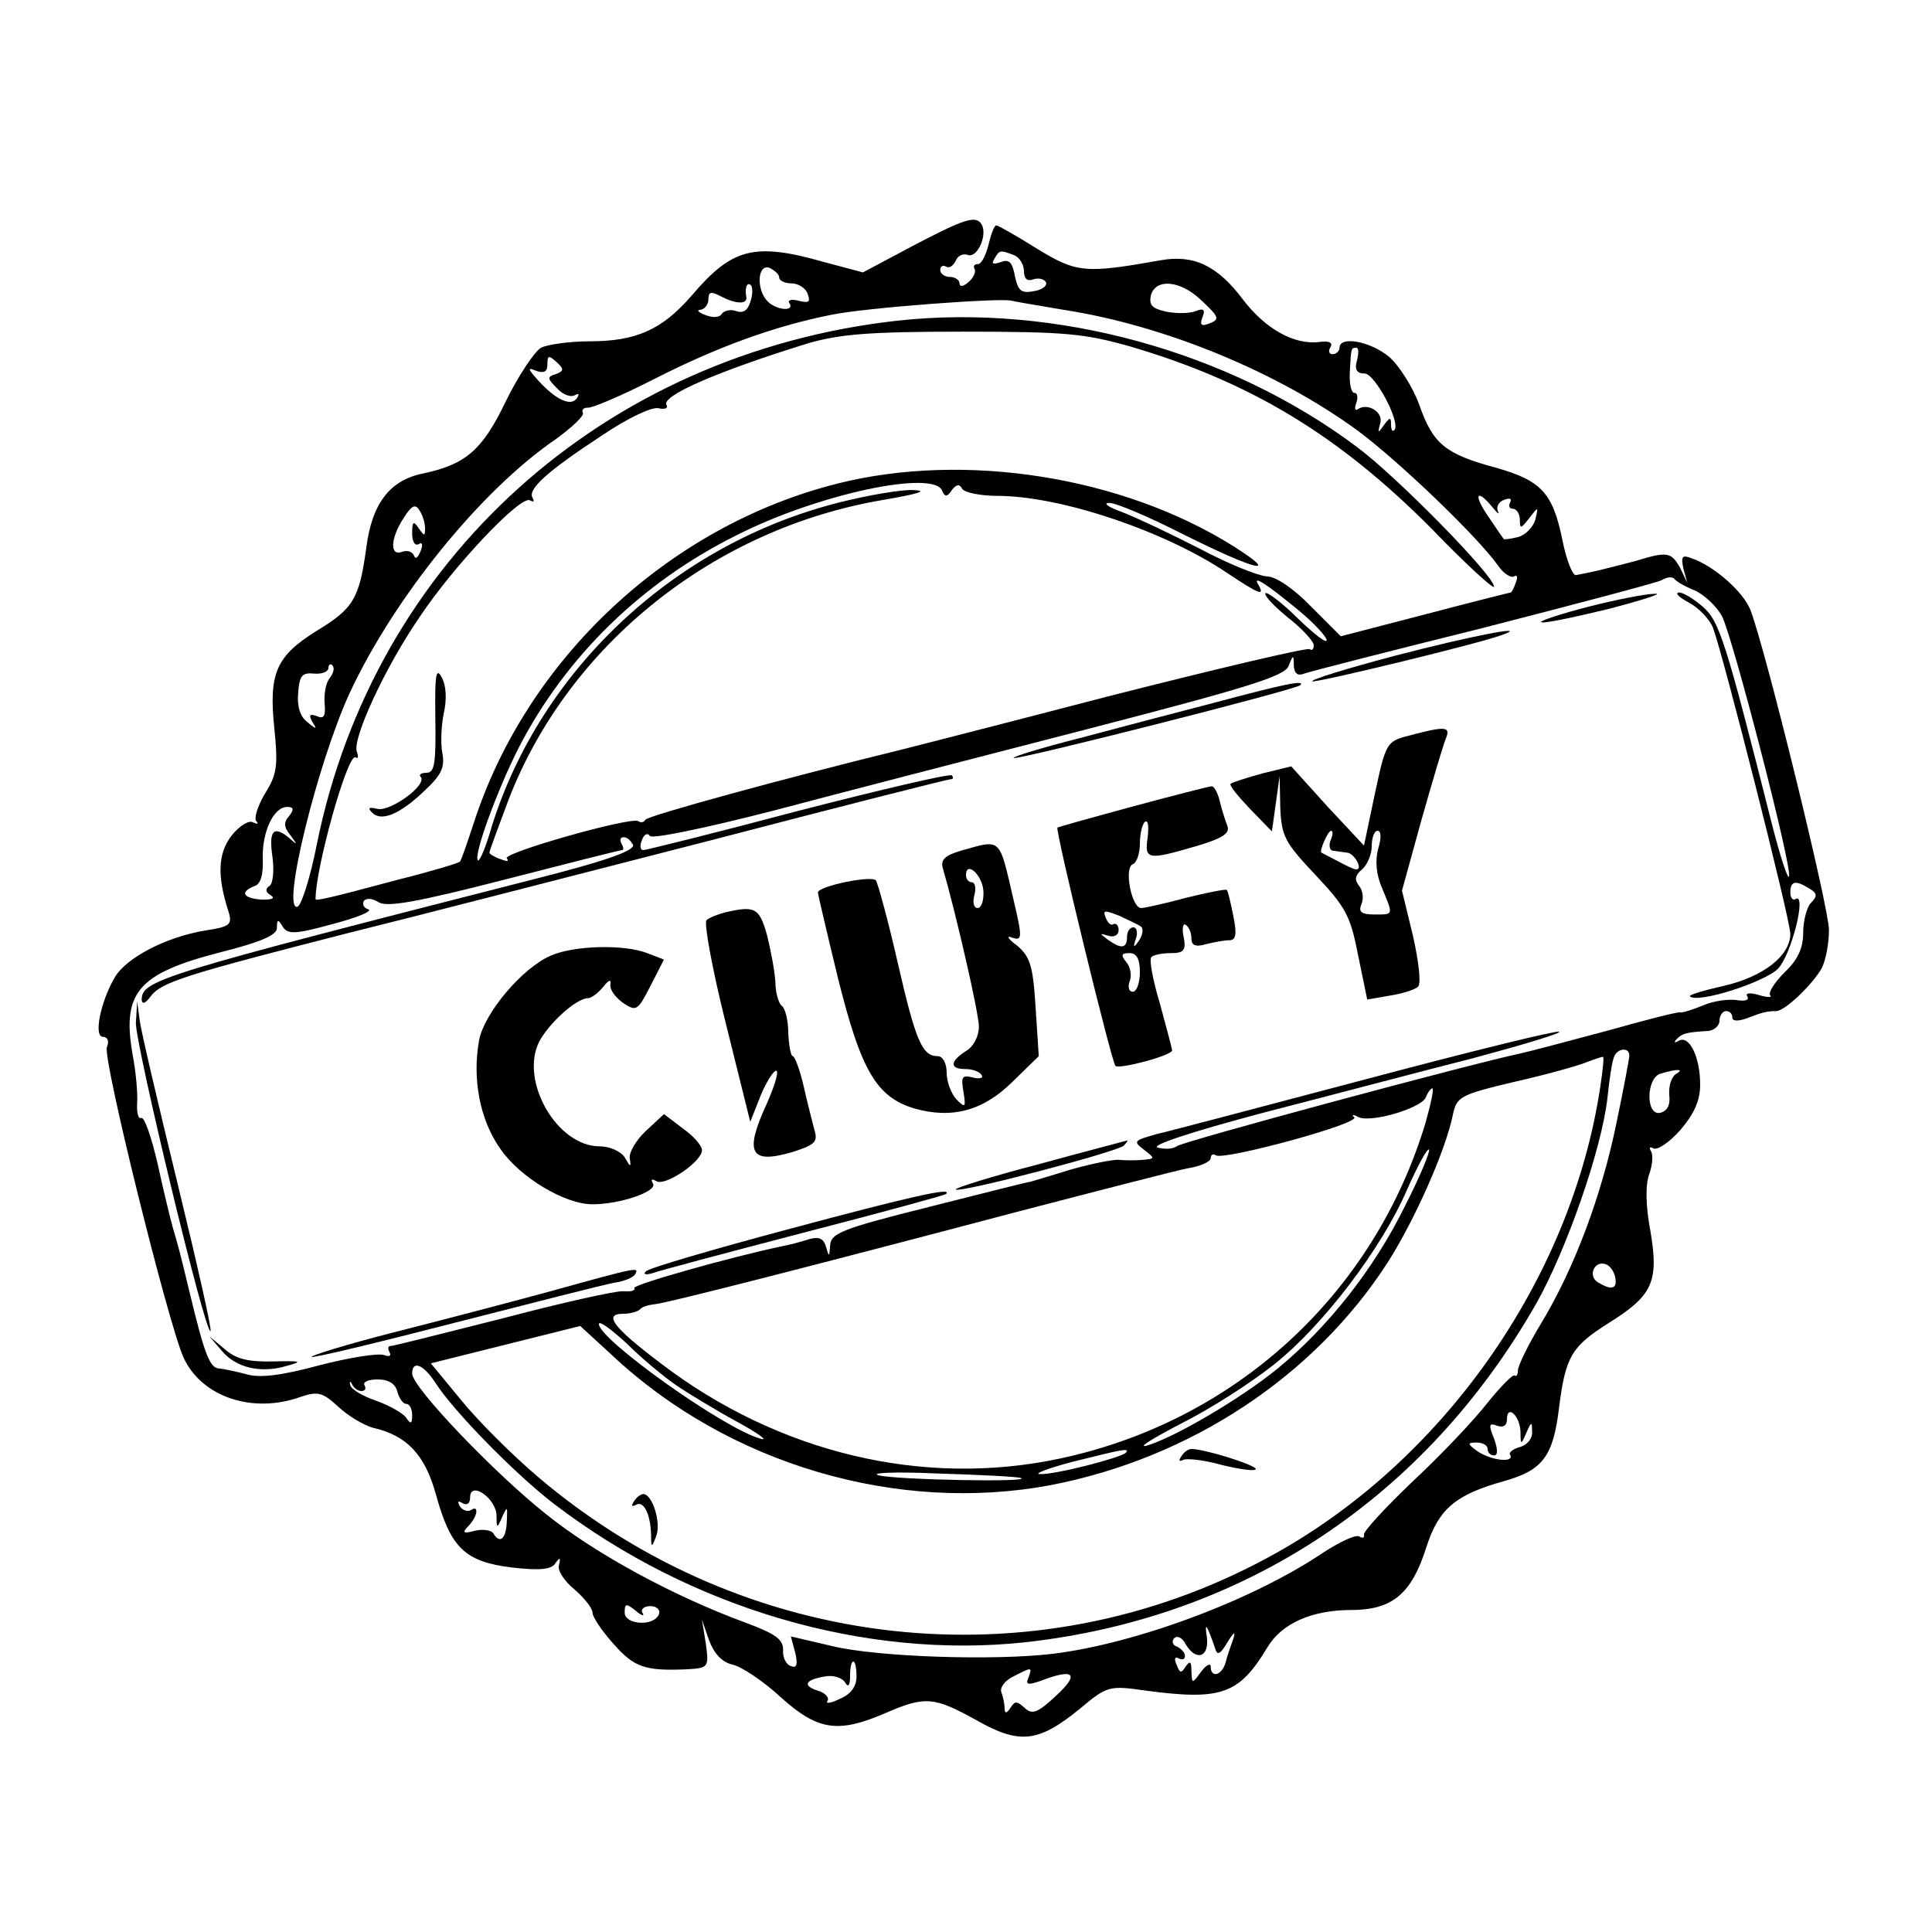 <?xml version="1.0" standalone="no"?>
<!DOCTYPE svg PUBLIC "-//W3C//DTD SVG 20010904//EN"
 "http://www.w3.org/TR/2001/REC-SVG-20010904/DTD/svg10.dtd">
<svg version="1.0" xmlns="http://www.w3.org/2000/svg"
 width="300pt" height="300pt" viewBox="0 0 300 300"
 preserveAspectRatio="xMidYMid meet">
<g transform="translate(0,300) scale(0.1,-0.1)"
fill="#000000" stroke="none">
<path d="M1417 2618 l-77 -41 -60 16 c-109 31 -143 22 -206 -52 -46 -53 -86
-71 -159 -71 -31 0 -65 -5 -75 -10 -10 -6 -35 -43 -55 -84 -36 -75 -62 -97
-127 -111 -52 -10 -80 -46 -89 -114 -11 -81 -20 -96 -78 -131 -62 -39 -74 -65
-65 -151 6 -59 4 -72 -15 -102 -11 -19 -17 -38 -13 -42 4 -5 2 -5 -5 -2 -6 4
-21 -5 -33 -20 -22 -28 -23 -64 -5 -119 6 -20 2 -23 -37 -29 -60 -10 -122 -42
-140 -73 -22 -38 -33 -92 -18 -92 7 0 10 -7 6 -16 -7 -17 95 -429 119 -482 28
-61 107 -88 182 -61 27 9 34 7 59 -16 15 -14 39 -28 53 -32 53 -12 81 -42 98
-104 23 -83 45 -104 118 -113 43 -5 61 -3 67 6 7 10 9 10 6 -2 -3 -8 8 -25 24
-38 15 -13 28 -29 28 -36 0 -7 15 -29 33 -49 32 -36 48 -42 115 -39 32 2 33 3
28 40 l-6 37 11 -32 c8 -21 20 -34 37 -38 14 -3 48 -26 75 -51 57 -51 88 -56
162 -24 62 27 76 25 141 -11 67 -38 96 -35 160 17 43 36 46 37 102 29 119 -16
146 -6 190 67 22 37 69 58 130 58 64 0 94 25 117 98 19 59 45 81 120 102 61
17 77 39 86 115 10 78 19 94 76 130 69 43 79 64 66 142 -8 42 -8 74 -2 90 5
14 6 29 3 35 -4 6 -2 8 3 5 6 -4 25 9 42 28 22 26 31 46 31 71 0 43 -17 77
-33 68 -7 -4 -8 -3 -4 2 9 9 14 11 47 13 11 0 20 8 20 16 0 8 5 15 10 15 6 0
10 -4 10 -10 0 -6 9 -6 23 -1 23 9 31 11 45 11 14 0 58 43 71 67 6 12 11 38
11 59 0 35 -99 438 -122 497 -11 28 -56 68 -91 80 -15 6 -17 3 -13 -16 l6 -22
-11 23 c-14 25 -20 26 -69 11 -19 -5 -46 -12 -59 -15 -13 -3 -28 -6 -34 -7 -5
-1 -15 24 -21 55 -15 73 -33 92 -104 112 -78 21 -97 37 -118 97 -10 28 -32 62
-47 75 -29 24 -77 33 -77 14 0 -5 -5 -10 -11 -10 -5 0 -7 5 -3 11 4 7 -2 10
-17 8 -39 -5 -84 20 -119 66 -39 52 -76 70 -127 61 -118 -21 -131 -20 -193 18
-32 20 -60 36 -63 36 -3 0 -8 -13 -12 -30 -4 -16 -11 -30 -16 -30 -6 0 -8 -3
-6 -7 3 -5 -1 -14 -9 -21 -8 -7 -14 -8 -14 -2 0 5 -7 10 -15 10 -8 0 -15 5
-15 11 0 5 4 8 9 5 5 -3 11 1 15 9 3 8 12 12 19 9 15 -5 31 32 21 48 -9 14
-27 8 -107 -34z m157 -14 c9 -3 16 -15 16 -25 0 -12 5 -16 14 -13 8 3 17 1 20
-4 3 -5 -5 -12 -18 -14 -20 -4 -25 0 -30 23 -4 22 -9 27 -22 22 -12 -4 -15 -3
-10 5 8 14 9 14 30 6z m-364 -35 c0 -5 9 -9 19 -9 10 0 22 -7 25 -16 5 -13 2
-15 -14 -11 -11 3 -18 1 -14 -4 8 -13 -20 -11 -34 3 -18 18 -16 59 3 52 8 -4
15 -10 15 -15z m-45 -38 c-4 -13 -11 -18 -22 -14 -8 3 -18 1 -22 -4 -3 -6 -14
-7 -26 -2 -11 4 -14 8 -7 8 6 1 12 8 12 16 0 12 4 13 19 5 23 -12 41 -13 40
-2 -3 15 1 25 7 19 3 -3 3 -15 -1 -26z m699 4 c30 -28 31 -31 12 -38 -11 -4
-13 -1 -9 10 5 12 2 15 -10 10 -10 -4 -30 -4 -46 -1 -22 5 -27 10 -24 25 7 27
45 24 77 -6z m-213 -16 c157 -24 334 -97 459 -189 64 -48 184 -163 216 -208 8
-12 20 -20 25 -17 5 3 6 -1 3 -9 -3 -9 -7 -16 -8 -16 -1 0 -61 -15 -133 -34
l-131 -34 -46 46 c-27 28 -55 47 -69 47 -14 1 -61 20 -106 44 -45 23 -98 48
-119 56 -20 7 -30 14 -20 14 9 1 61 -21 116 -49 112 -56 153 -66 77 -18 -172
108 -417 147 -615 97 -262 -66 -483 -273 -565 -529 -10 -30 -19 -57 -21 -58
-1 -2 -44 -15 -96 -28 -115 -31 -128 -33 -128 -30 0 49 50 227 62 220 4 -3 5
1 2 9 -7 20 44 131 97 208 53 80 158 191 172 182 6 -3 7 -2 4 4 -8 13 21 40
108 97 40 27 78 45 88 42 9 -2 15 0 12 5 -9 14 78 52 220 96 49 14 94 18 240
18 160 0 189 -3 260 -23 187 -55 324 -138 468 -283 53 -55 97 -95 97 -90 0 17
-150 170 -213 217 -199 149 -469 223 -714 196 -456 -51 -812 -372 -901 -813
-10 -51 -24 -95 -30 -97 -26 -8 31 223 81 332 69 148 204 315 320 394 26 19
45 37 42 41 -2 5 1 8 8 8 6 -1 53 19 102 44 96 49 185 82 275 100 51 11 267
27 281 22 3 -1 39 -7 80 -14z m456 -79 c-4 -14 0 -20 12 -20 16 0 57 -77 46
-88 -3 -3 -5 1 -5 9 0 12 -2 11 -11 -1 -9 -13 -10 -13 -6 2 6 17 -18 33 -34
23 -5 -4 -6 1 -3 9 3 9 2 16 -3 16 -5 0 -8 15 -7 33 2 37 2 37 10 37 4 0 4 -9
1 -20z m-1244 -21 c-14 -4 -13 -7 2 -22 9 -10 21 -14 27 -11 7 4 8 2 4 -4 -9
-14 -33 -3 -61 28 -16 18 -16 20 -2 14 12 -4 17 -1 17 10 0 14 2 15 14 4 12
-11 12 -14 -1 -19z m600 -181 c4 -10 8 -10 15 1 7 9 12 10 16 2 4 -6 29 -11
55 -11 98 0 261 -55 357 -120 48 -32 59 -37 48 -18 -10 16 12 2 64 -41 23 -19
42 -40 42 -45 0 -6 -20 10 -45 34 -24 24 -47 41 -50 39 -3 -3 13 -20 35 -38
22 -17 40 -37 40 -43 0 -6 -3 -9 -6 -6 -3 3 -143 -30 -312 -73 -169 -44 -314
-81 -322 -83 -176 -43 -396 -103 -398 -109 -2 -4 -7 -5 -11 -2 -12 7 -213 -50
-204 -58 4 -5 0 -5 -10 -1 -9 3 -17 8 -17 10 0 3 14 40 30 83 93 240 319 421
583 465 52 9 69 14 46 15 -20 1 -71 -8 -115 -19 -255 -64 -463 -258 -540 -502
-9 -32 -19 -56 -22 -54 -7 8 30 109 64 176 73 141 191 256 338 329 126 64 306
102 319 69z m854 -25 c8 -10 12 -13 9 -7 -3 7 1 15 10 18 8 3 12 2 9 -4 -3 -6
-1 -10 4 -10 6 0 11 -8 11 -17 0 -15 2 -14 15 3 14 18 14 18 9 -3 -3 -11 -15
-24 -27 -27 -12 -3 -22 -4 -22 -3 -1 1 -12 17 -24 35 -23 33 -19 45 6 15z
m-1657 -33 c0 -13 -1 -13 -10 0 -8 12 -10 10 -10 -8 0 -13 4 -20 10 -17 6 4 7
-1 3 -11 -4 -10 -8 -13 -10 -7 -3 7 -11 9 -19 6 -19 -7 -18 21 3 53 12 19 18
22 24 12 5 -7 9 -20 9 -28z m1972 -97 c15 -7 34 -25 42 -40 17 -34 109 -389
104 -404 -2 -5 -14 32 -27 83 -72 285 -81 313 -107 336 -14 12 -30 22 -37 22
-7 -1 1 -8 16 -16 15 -8 32 -26 37 -39 16 -43 120 -453 120 -475 0 -34 -42
-67 -104 -81 -31 -7 -54 -14 -52 -16 11 -12 117 22 137 43 21 22 45 119 27
108 -4 -3 -8 2 -8 10 0 18 8 20 30 6 12 -7 12 -12 2 -22 -6 -6 -12 -27 -12
-46 0 -24 -8 -42 -29 -62 -16 -16 -26 -32 -22 -36 3 -3 -5 -3 -18 1 -14 4 -21
3 -18 -2 4 -6 -3 -8 -16 -6 -12 2 -36 -1 -52 -8 -17 -7 -33 -12 -36 -11 -4 1
-55 -12 -115 -29 -60 -16 -120 -32 -134 -35 -72 -15 -526 -137 -533 -144 -5
-4 -18 -5 -29 -2 -13 3 50 24 163 54 101 26 248 65 327 85 78 21 138 39 133
41 -5 2 -139 -31 -297 -73 -159 -42 -306 -81 -328 -86 -35 -10 -37 -11 -20
-24 18 -14 18 -14 -1 -16 -11 -1 -28 -1 -37 0 -9 1 -43 -6 -75 -15 -32 -10
-60 -18 -63 -19 -3 0 -74 -18 -157 -39 -136 -34 -153 -41 -154 -60 -1 -18 -2
-18 -6 -3 -4 14 -11 17 -26 13 -12 -4 -31 -9 -42 -11 -81 -17 -233 -60 -230
-65 2 -4 -5 -6 -17 -5 -11 1 -96 -18 -187 -42 -91 -23 -170 -43 -174 -43 -5 0
-5 -4 -2 -10 3 -6 -1 -7 -9 -4 -9 3 -54 -4 -100 -16 -59 -16 -93 -20 -113 -14
-15 4 -34 8 -42 9 -15 0 -23 20 -47 120 -15 62 -16 66 -26 100 -3 11 -14 55
-23 97 -10 43 -21 75 -26 72 -4 -2 -7 8 -6 23 1 16 -2 49 -7 75 -17 97 8 126
135 159 64 16 89 27 89 38 0 14 2 14 9 2 8 -12 19 -12 77 4 38 10 63 20 56 23
-7 2 -10 8 -7 13 4 5 13 4 23 -2 13 -8 59 0 195 35 97 25 180 46 183 46 3 0 2
5 -1 10 -3 6 -2 10 4 10 5 0 11 -6 14 -12 3 -9 -46 -26 -157 -54 -583 -149
-606 -156 -606 -187 1 -7 6 -5 14 6 17 22 52 33 306 98 113 28 368 94 567 145
199 52 365 94 369 94 4 0 5 2 2 6 -3 3 -110 -22 -238 -55 -128 -34 -237 -61
-241 -61 -5 0 -6 7 -2 16 3 9 9 11 12 6 3 -5 82 11 191 39 102 27 322 84 489
127 247 64 306 82 312 98 7 18 8 18 8 0 1 -12 6 -16 16 -12 8 3 133 35 278 71
144 37 269 70 277 74 8 5 17 6 20 2 3 -4 17 -12 32 -18z m-2120 -136 c-6 -7
-9 -24 -8 -39 2 -20 -1 -25 -12 -20 -11 4 -13 2 -7 -9 8 -12 6 -12 -8 0 -11 8
-16 25 -14 45 2 27 6 32 25 30 12 -1 22 3 22 9 0 5 3 7 6 4 4 -4 2 -12 -4 -20z
m-63 -214 c-9 -10 -8 -18 2 -30 11 -15 11 -16 -1 -5 -25 21 -33 13 -27 -28 3
-22 1 -43 -5 -46 -6 -4 -6 -9 2 -14 8 -5 3 -7 -13 -7 -30 2 -35 12 -12 21 10
3 14 18 13 43 -1 42 17 80 38 80 10 0 11 -4 3 -14z m2081 -372 c0 -5 -9 -52
-20 -105 -23 -112 -65 -225 -117 -311 -20 -33 -36 -66 -36 -73 0 -6 -2 -10 -5
-8 -2 3 -21 -16 -42 -42 -20 -26 -72 -81 -116 -122 -43 -41 -78 -79 -76 -83 1
-5 -2 -6 -7 -3 -5 4 -30 -8 -55 -24 -109 -74 -291 -142 -421 -158 -92 -11
-273 -5 -343 12 l-64 15 7 -26 c4 -18 2 -24 -7 -20 -7 2 -13 13 -12 25 0 17
-12 25 -60 43 -109 40 -231 106 -307 167 -81 64 -209 198 -209 219 0 21 17 15
36 -14 28 -44 124 -142 184 -188 213 -163 484 -242 733 -215 339 38 620 224
792 525 47 83 102 240 111 320 3 28 7 56 10 63 4 14 24 17 24 3z m-45 -48
c-45 -301 -247 -587 -517 -732 -364 -197 -812 -147 -1133 126 -40 34 -94 88
-119 119 l-47 57 116 29 116 29 49 -45 c181 -170 444 -247 682 -202 217 42
409 169 523 346 42 66 90 174 101 229 6 28 11 31 95 51 49 11 99 25 111 30 13
5 25 9 27 9 2 1 0 -20 -4 -46z m117 19 c-7 -5 -11 -19 -10 -32 2 -16 -3 -25
-14 -28 -23 -5 -22 55 1 61 27 8 37 7 23 -1z m-388 -74 c-80 -267 -295 -465
-569 -523 -212 -45 -437 9 -619 148 -74 56 -90 77 -58 77 10 0 22 3 26 7 3 4
14 7 24 8 19 2 231 56 568 145 123 32 239 62 259 66 19 3 35 10 35 16 0 5 4 7
8 4 13 -8 223 49 215 59 -5 4 -2 5 5 1 18 -11 99 13 106 30 3 8 8 14 10 14 3
0 -2 -23 -10 -52z m-32 -130 c-48 -98 -120 -189 -198 -253 -59 -48 -162 -108
-204 -120 -14 -3 11 12 55 35 44 22 108 63 143 91 76 60 168 181 207 272 16
36 31 64 34 62 2 -3 -14 -42 -37 -87z m326 -111 c4 -19 -6 -21 -27 -8 -16 10
-5 34 12 28 7 -2 13 -11 15 -20z m-1458 -168 c19 -13 62 -39 95 -57 33 -18 49
-30 36 -26 -56 15 -251 154 -251 178 0 6 19 -8 43 -30 23 -23 58 -52 77 -65z
m-489 -9 c6 0 8 4 5 9 -3 5 6 9 20 9 18 0 28 -7 31 -19 3 -11 9 -19 14 -19 5
0 9 -8 9 -17 0 -14 -2 -15 -9 -5 -4 7 -25 19 -47 27 -21 7 -39 18 -40 24 -2 7
0 7 3 1 2 -5 9 -10 14 -10z m1800 -63 c0 -21 1 -21 9 -2 8 18 9 18 9 2 1 -11
-8 -21 -19 -24 -11 -3 -18 -9 -15 -12 7 -13 -29 -9 -50 5 -17 12 -17 14 -2 14
9 0 17 -4 17 -10 0 -5 4 -10 10 -10 6 0 6 9 0 26 -9 22 -8 25 5 20 9 -3 15 0
15 10 0 24 20 6 21 -19z m-613 -33 c-9 -8 -110 -34 -133 -33 -11 0 12 9 50 19
80 20 90 22 83 14z m-163 -39 c20 -7 -191 -3 -220 4 -16 4 24 6 90 3 66 -2
125 -5 130 -7z m-814 -58 c0 -21 1 -21 9 -2 8 17 8 16 7 -7 -1 -28 -11 -36
-21 -19 -3 5 -16 7 -29 4 -18 -5 -20 -3 -9 8 14 15 16 33 3 24 -5 -3 -13 0
-17 6 -4 8 -3 9 4 5 7 -4 12 -1 12 9 0 26 40 -1 41 -28z m227 -152 c-4 6 2 11
12 11 10 0 16 -6 13 -13 -8 -19 -53 -16 -53 3 0 14 2 15 17 3 9 -8 14 -9 11
-4z m889 -55 c3 -11 8 -9 19 10 10 16 13 18 9 5 -4 -11 -10 -28 -12 -37 -6
-20 -23 -24 -23 -6 0 6 -7 3 -15 -8 -14 -19 -14 -19 -15 1 0 15 -2 17 -9 7 -7
-11 -9 -10 -14 3 -4 9 -3 13 3 10 6 -3 10 -2 10 4 0 5 -6 11 -12 14 -7 2 -9 8
-5 13 5 5 13 1 18 -9 16 -27 37 -21 33 11 -4 25 0 20 13 -18z m-557 -43 c0
-16 -9 -28 -26 -35 -14 -7 -23 -8 -19 -3 3 5 -4 13 -16 16 -24 8 -18 17 13 22
12 2 25 -2 30 -9 5 -9 8 -6 8 10 0 12 2 22 5 22 3 0 5 -11 5 -23z m267 -2 c-5
-11 -1 -12 19 -5 52 20 61 11 24 -23 -29 -27 -37 -30 -49 -19 -12 11 -15 11
-22 0 -6 -9 -9 -9 -9 -1 0 6 -2 17 -5 25 -3 7 5 18 17 24 31 16 31 16 25 -1z"/>
<path d="M676 1885 c1 -71 -1 -85 -14 -85 -8 0 -12 -3 -9 -6 12 -12 -47 -55
-67 -50 -13 3 -16 2 -8 -6 14 -14 42 -3 80 33 27 25 33 37 29 59 -3 14 -2 42
2 62 5 22 4 43 -3 56 -9 17 -11 4 -10 -63z"/>
<path d="M2467 2058 c-43 -11 -76 -22 -74 -24 2 -3 49 7 103 20 54 14 88 25
74 24 -14 0 -60 -9 -103 -20z"/>
<path d="M2167 1982 c-76 -20 -134 -38 -129 -40 8 -2 265 60 297 73 40 15 -53
-3 -168 -33z"/>
<path d="M1890 1910 c-58 -15 -153 -40 -213 -56 -59 -15 -105 -29 -103 -31 4
-4 438 106 445 113 9 9 -28 1 -129 -26z"/>
<path d="M2189 1858 c-36 -9 -37 -11 -54 -90 l-17 -81 -57 61 -56 62 -45 -11
c-25 -7 -47 -14 -49 -16 -3 -2 11 -19 30 -39 l34 -35 6 43 6 43 1 -49 c2 -45
7 -54 55 -105 47 -50 54 -63 66 -125 l14 -68 35 6 c19 3 39 9 44 14 5 5 1 39
-8 79 l-17 70 30 109 c17 60 34 117 38 127 8 19 0 20 -56 5z m-123 -163 c-3
-8 -1 -16 4 -16 6 -1 15 -2 22 -3 11 -1 25 -26 14 -26 -4 0 -16 6 -29 13 -12
6 -23 12 -25 13 -4 2 10 34 15 34 3 0 3 -7 -1 -15z m74 -13 c-5 -19 -3 -40 6
-61 18 -43 18 -41 -12 -41 -20 0 -25 4 -20 16 4 9 2 22 -4 29 -7 9 -6 16 5 25
8 7 15 23 15 36 0 13 4 24 9 24 6 0 6 -12 1 -28z"/>
<path d="M1760 1748 c-63 -17 -116 -32 -118 -33 -4 -3 84 -364 90 -370 5 -6
88 16 88 24 0 3 -9 36 -19 73 -11 36 -17 69 -13 72 3 3 16 6 30 6 20 0 24 4
20 25 -3 13 -1 22 3 19 5 -3 9 -12 9 -21 0 -11 6 -14 23 -9 12 3 28 6 36 6 10
0 12 9 6 38 -4 20 -8 38 -10 40 -1 2 -30 -4 -63 -12 -33 -9 -65 -16 -70 -16
-15 0 -27 63 -13 68 6 2 11 17 11 32 0 16 4 31 8 34 5 3 6 -8 4 -25 -5 -34 0
-35 75 -13 41 12 53 20 49 31 -3 8 -9 26 -12 39 -3 13 -9 24 -13 23 -3 0 -58
-14 -121 -31z m12 -187 c4 -4 2 -13 -3 -21 -9 -13 -10 -12 -5 3 3 9 1 17 -4
17 -6 0 -10 -7 -10 -15 0 -18 -9 -19 -30 -4 -13 10 -13 10 1 6 9 -3 16 1 16 9
0 7 -4 11 -8 9 -4 -3 -9 2 -12 10 -5 12 -2 12 21 3 15 -7 30 -14 34 -17z m-2
-71 c0 -16 -5 -30 -11 -30 -6 0 -8 7 -5 16 4 9 1 23 -5 30 -9 11 -8 14 5 14
11 0 16 -9 16 -30z"/>
<path d="M1492 1679 c-24 -7 -32 -14 -28 -27 20 -69 56 -225 56 -246 0 -15 -8
-31 -20 -38 -25 -16 -26 -28 -1 -28 11 0 22 -4 25 -9 4 -5 -3 -7 -14 -4 -16 4
-18 1 -14 -22 4 -25 3 -26 -11 -12 -8 9 -15 27 -15 41 0 15 -6 26 -14 26 -24
0 -34 23 -62 145 -15 66 -31 124 -34 128 -7 8 -90 -9 -90 -19 0 -2 14 -62 31
-132 36 -145 60 -185 118 -203 59 -17 108 -4 154 42 l40 39 -5 77 c-4 65 -9
78 -29 95 -14 10 -17 16 -7 12 15 -5 16 -1 2 58 -23 99 -18 95 -82 77z m35
-62 c1 -15 -3 -27 -9 -27 -6 0 -8 9 -5 20 3 11 1 20 -4 20 -5 0 -9 5 -9 11 0
23 25 1 27 -24z"/>
<path d="M1125 1583 c-11 -3 -24 -8 -28 -12 -4 -5 9 -76 30 -160 l38 -153 17
43 c10 23 21 39 24 36 3 -3 -4 -25 -15 -50 -36 -78 -26 -95 39 -76 35 11 40
16 35 33 -3 12 -11 42 -17 69 -6 26 -14 47 -17 47 -3 0 -6 16 -7 36 0 20 -5
39 -10 42 -5 4 -10 21 -10 37 -1 17 -7 49 -13 73 -12 43 -19 46 -66 35z"/>
<path d="M855 1516 c-44 -19 -103 -89 -111 -131 -11 -60 1 -124 33 -169 30
-44 100 -86 143 -86 43 0 101 20 94 32 -4 7 -2 8 5 4 13 -9 71 30 71 48 0 7
-13 22 -30 34 l-29 22 -28 -26 c-15 -14 -27 -34 -25 -43 2 -14 1 -14 -8 2 -6
9 -23 17 -39 17 -66 0 -124 101 -94 162 15 29 58 68 76 68 5 0 16 8 24 18 8
10 12 12 11 4 -2 -8 7 -20 19 -29 21 -14 23 -13 43 26 l21 41 -26 10 c-36 14
-114 12 -150 -4z"/>
<path d="M211 1412 c-1 -33 108 -486 116 -479 2 3 -21 105 -51 228 -30 123
-57 238 -59 254 l-4 30 -2 -33z"/>
<path d="M1612 1192 c-73 -19 -130 -37 -128 -39 6 -6 249 58 261 68 5 5 7 9 5
8 -3 -1 -65 -17 -138 -37z"/>
<path d="M1223 1091 c-116 -31 -215 -60 -220 -65 -5 -5 0 -6 10 -3 11 4 116
32 235 63 120 31 219 58 221 60 11 11 -52 -3 -246 -55z"/>
<path d="M855 995 c-66 -18 -177 -47 -248 -65 -70 -18 -125 -35 -123 -37 2 -2
102 22 222 53 121 31 231 59 247 62 15 2 30 8 33 13 7 12 6 12 -131 -26z"/>
<path d="M344 903 c22 -27 61 -36 101 -24 26 7 23 8 -21 7 -39 -1 -58 4 -75
19 l-24 20 19 -22z"/>
<path d="M1834 738 c-4 -6 -3 -8 3 -5 5 3 33 0 61 -8 29 -7 52 -10 52 -6 0 6
-79 31 -100 31 -5 0 -12 -5 -16 -12z"/>
<path d="M984 668 c-4 -6 -3 -8 3 -5 12 8 23 -13 24 -46 0 -21 1 -21 8 -2 8
20 -6 65 -20 65 -4 0 -11 -5 -15 -12z"/>
</g>
</svg>

